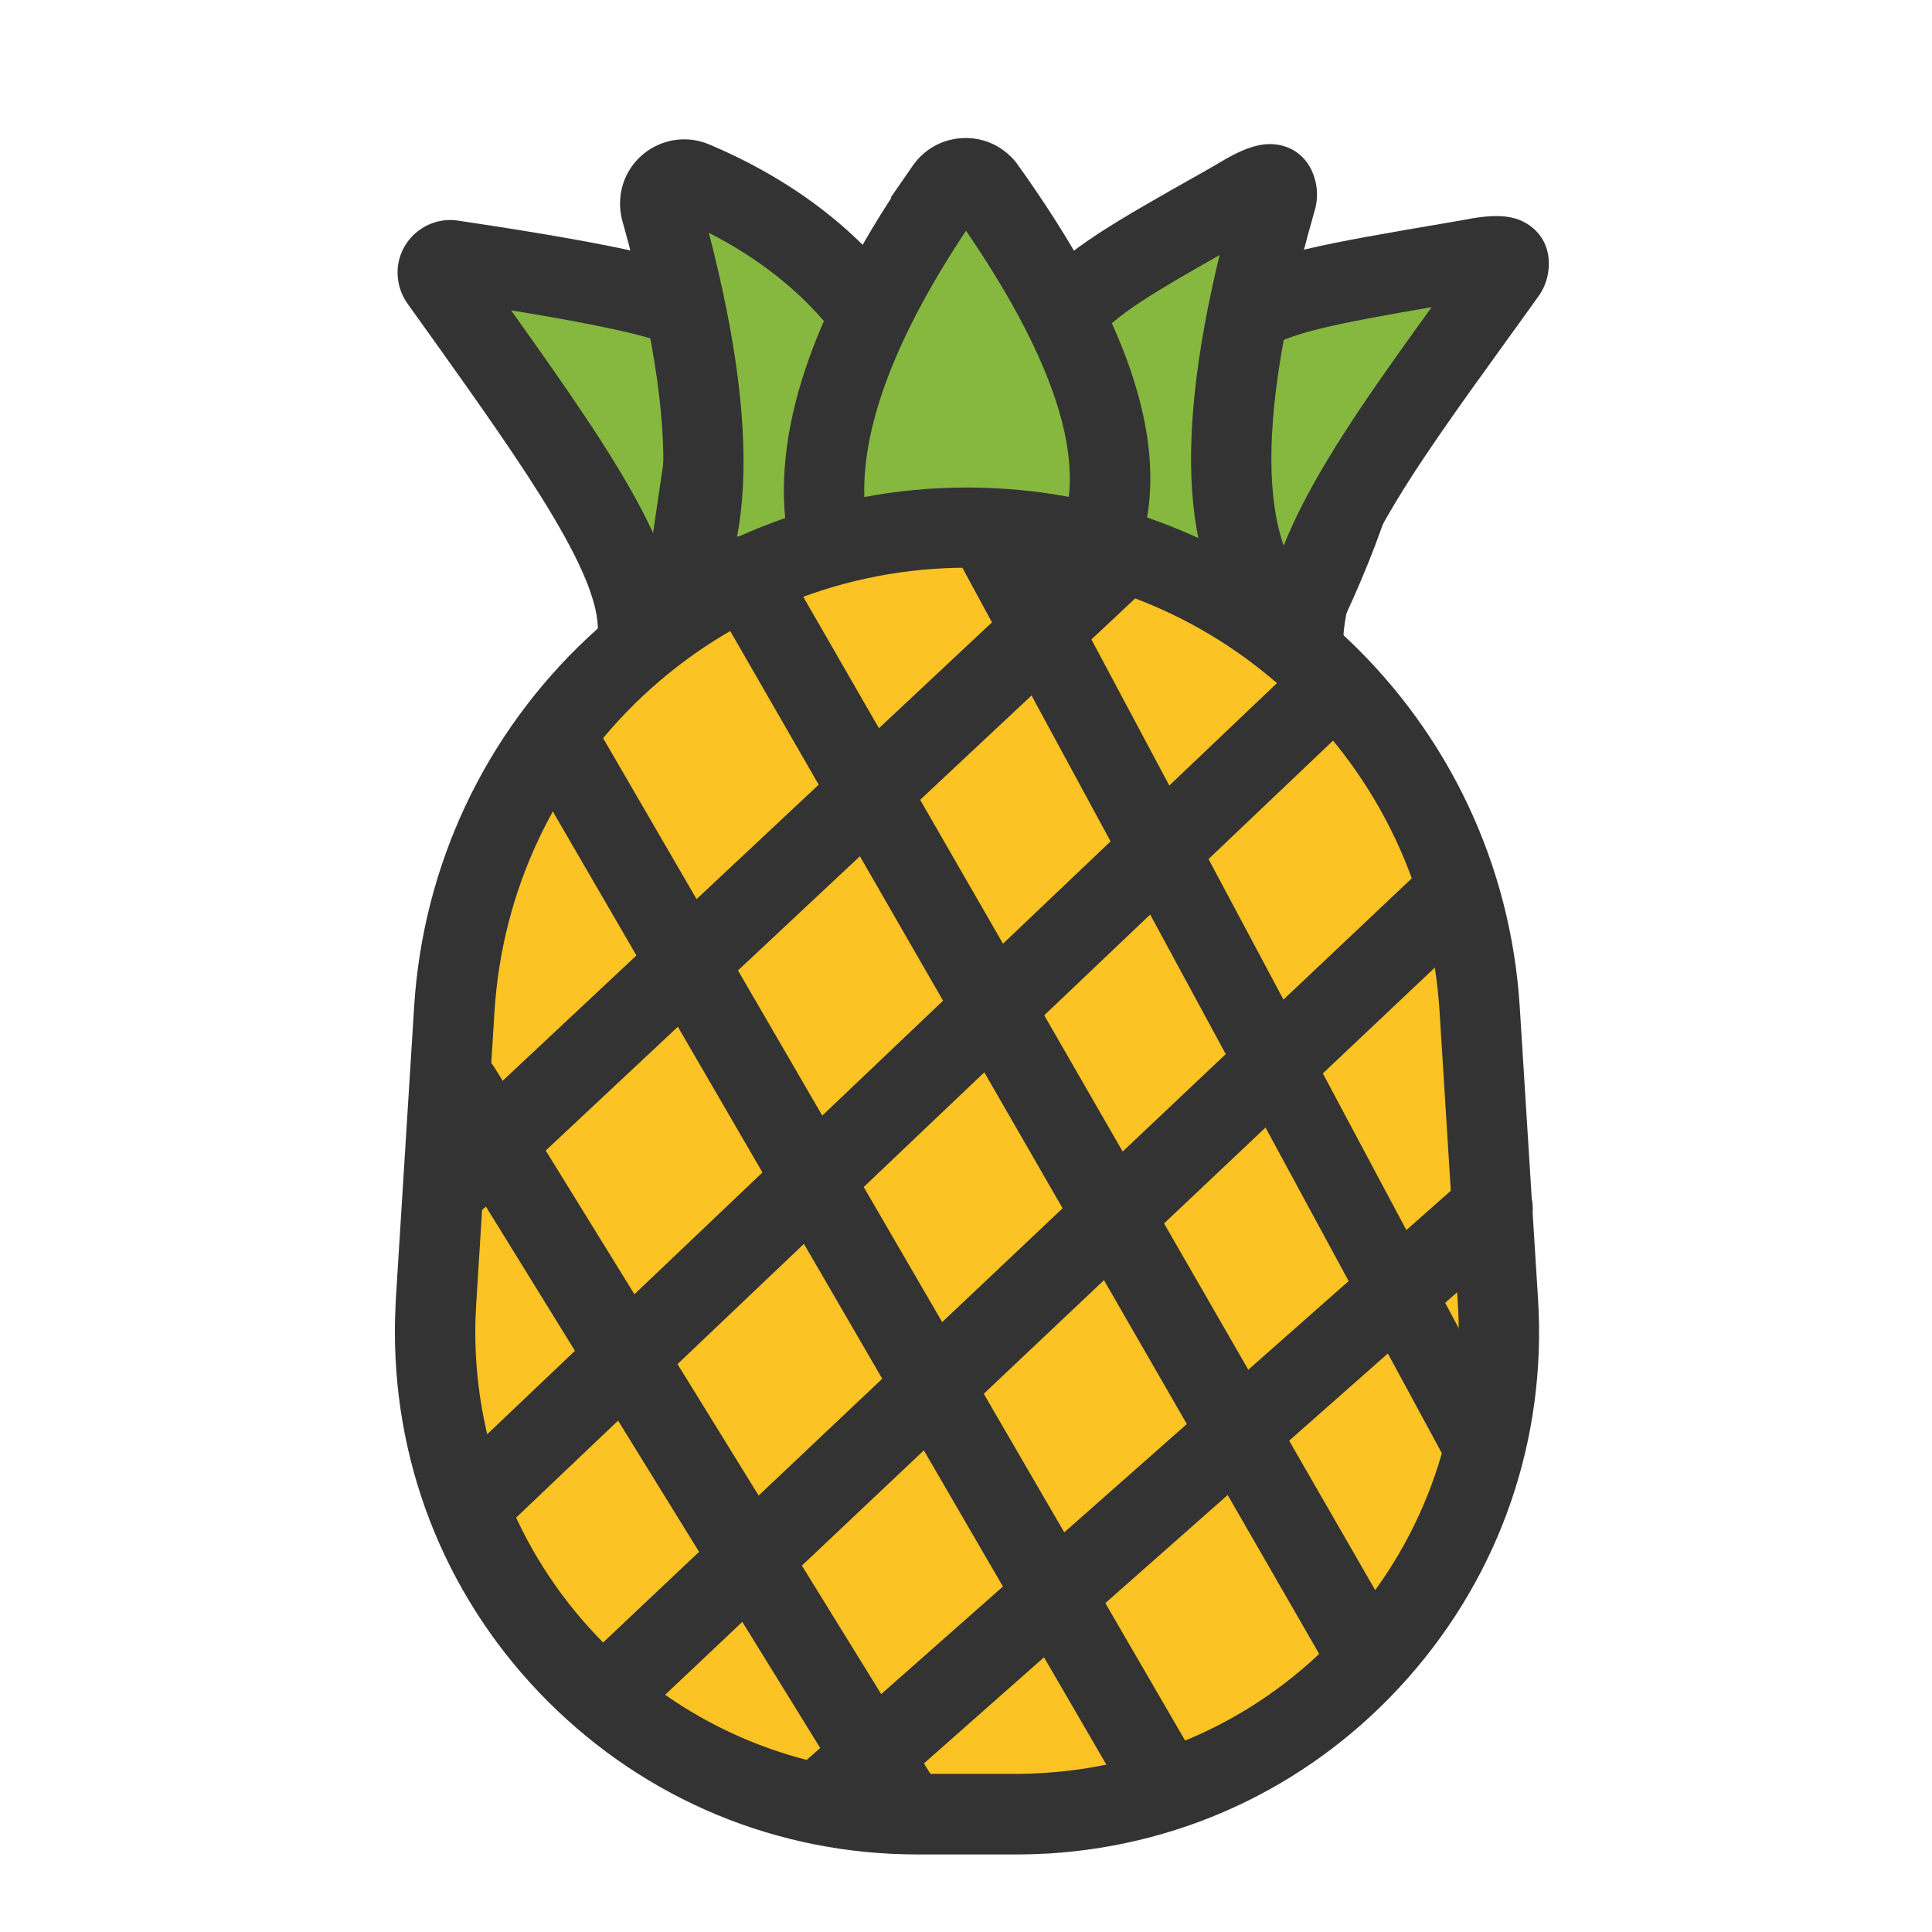 <?xml version="1.0" standalone="no"?><!DOCTYPE svg PUBLIC "-//W3C//DTD SVG 1.1//EN" "http://www.w3.org/Graphics/SVG/1.1/DTD/svg11.dtd"><svg t="1729153821965" class="icon" viewBox="0 0 1024 1024" version="1.1" xmlns="http://www.w3.org/2000/svg" p-id="1182" xmlns:xlink="http://www.w3.org/1999/xlink" width="200" height="200"><path d="M341.3 341.3c142.1-56.8 255.8-56.8 341 0 28.4-56.8 42.6-99.5 42.6-127.9L597 170.8H383.9l-42.6 42.6v127.9z" fill="#86B73F" p-id="1183"></path><path d="M320 372.7V204.6l55.1-55.1h225.4L746.2 198v15.4c0 32.1-14.7 77-44.9 137.4l-10.8 21.6-20-13.4c-38.9-25.9-85.1-39-137.4-39-53.8 0-115.7 13.8-183.9 41.1L320 372.7z m213.1-95.4c51.9 0 98.9 11.3 140.1 33.6 12.7-27.4 25-58.3 29-82.7L593.5 192H392.7l-30.1 30.1v88.2c61.9-21.8 119.2-33 170.5-33z" fill="#333333" p-id="1184"></path><path d="M662.1 165.5c18.8-11.4 50.5-16.4 116.7-27.7 13.2-2.6 20.1-2.4 20.7 0.7 0.4 2.2-0.1 4.5-1.5 6.4-62.7 87.5-115.4 153.4-106.4 208.7" fill="#86B73F" p-id="1185"></path><path d="M670.6 357c-9.4-57.2 33.2-118 88.2-194.2-46.1 7.9-72.5 13-85.6 20.9l-22-36.5c21.5-13 51.2-18.1 116.3-29.2l7.5-1.3c15.3-3 26.6-3.6 35.6 2.7 5.3 3.7 8.8 9.1 9.9 15.4 1.3 7.8-0.5 16-5.2 22.4-5.9 8.3-11.8 16.4-17.5 24.3-51.3 71.1-91.9 127.2-85.1 168.5l-42.1 7z" fill="#333333" p-id="1186"></path><path d="M363.6 163.7c-11.6-6.7-52.8-15.3-123.7-25.8-3.6-0.6-7.1 1.8-7.7 5.4-0.3 1.8 0.1 3.6 1.1 5 64.7 90.9 111.7 153.4 104 194.3" fill="#86B73F" p-id="1187"></path><path d="M358.3 346.7l-41.9-7.9c5.5-29.4-38-90.4-88.4-161.1-3.9-5.5-8-11.2-12.1-16.9-4.3-6.1-6-13.7-4.8-21 1.3-7.4 5.4-13.8 11.5-18.1 6-4.2 13.3-5.9 20.6-4.7 97 14.4 120.7 22.4 131 28.4l-21.2 37c-2.9-1.6-16.9-7.3-82.1-17.9 58.2 81.7 95.9 137 87.4 182.2z" fill="#333333" p-id="1188"></path><path d="M565.2 165.7c14.1-17.5 38.9-31 90.6-60.3 11.7-7.1 18.3-9.3 19.8-6.5 1.1 2 1.4 4.3 0.8 6.5-33.6 117.1-31.6 192.2 5.9 225" fill="#86B73F" p-id="1189"></path><path d="M668.2 346.5c-40.4-35.4-47.6-104.7-21.8-211.3-35.9 20.3-54.9 31.8-64.7 43.9l-33.1-26.8c16.1-19.9 41-34 90.7-62L645 87c13.4-8.1 23.9-12.6 34.6-9.8 6.3 1.6 11.4 5.6 14.6 11.2 3.9 6.9 4.9 15.3 2.7 22.9-38.6 134.5-21.6 184.7-0.5 203.1l-28.2 32.1z" fill="#333333" p-id="1190"></path><path d="M460.9 166.4c-22.4-29.9-53.5-53.3-93.3-70.2-6.5-2.8-14 0.3-16.8 6.8-1.1 2.7-1.3 5.7-0.5 8.5 32.2 114.5 29.8 188-7.2 220.5" fill="#86B73F" p-id="1191"></path><path d="M357.2 348l-28.1-32.1c20.7-18.2 37.7-67.4 0.8-198.7-2.1-7.4-1.6-15.5 1.4-22.6 7.4-17.3 27.4-25.4 44.7-18 43.2 18.3 77.5 44.3 102 77l-34.1 25.5c-16.9-22.5-39.8-41.2-68.2-55.7 29.6 114.2 23.5 187.7-18.5 224.6z" fill="#333333" p-id="1192"></path><path d="M438 277.3c-6.5-47.7 14.6-106.8 63.5-177.2 4-5.8 12-7.3 17.8-3.2 1.2 0.8 2.3 1.9 3.1 3.1 53 74.3 74.1 133.4 63.3 177.4" fill="#86B73F" p-id="1193"></path><path d="M606.3 282.4l-41.4-10.2c4.4-17.8 2-39.6-7.1-65.1-8.9-24.9-24.3-53.4-45.8-84.8-40.6 61.1-58.4 112.2-53 152.1l-42.2 5.8c-3.7-27.2 0.3-57.5 12-90.2 9.4-26.3 24-54.8 43.6-85.1l-0.3-0.2 11.7-16.9c5.2-7.5 13-12.5 21.9-14.1 9-1.6 18 0.3 25.5 5.5 3.2 2.3 6.1 5 8.3 8.2 57.5 80.5 79.3 144.2 66.8 195z" fill="#333333" p-id="1194"></path><path d="M512.5 279.5c143.8 0 262.7 111.8 271.7 255.3l9.7 155c8.8 141-98.3 262.4-239.3 271.2-5.3 0.3-10.6 0.5-16 0.5h-52.3c-141.2 0-255.8-114.5-255.8-255.8 0-5.3 0.2-10.6 0.5-16l9.7-155c9.1-143.4 128-255.2 271.8-255.2z" fill="#FBC323" p-id="1195"></path><path d="M538.6 982.9h-52.3c-74 0-143.6-28.8-195.9-81.1-52.3-52.3-81.1-121.9-81.1-195.9 0-5.7 0.2-11.5 0.5-17.3l9.7-155c4.7-74.8 37.3-144.3 92-195.6 54.6-51.3 126-79.6 201-79.6s146.3 28.3 201 79.6c54.6 51.3 87.3 120.8 92 195.6l9.7 155c4.6 73.9-19.8 145.1-68.8 200.6s-116.6 88.6-190.5 93.2c-5.7 0.3-11.5 0.5-17.3 0.5z m-26.1-682c-64.1 0-125.1 24.2-171.8 68-46.7 43.9-74.6 103.3-78.6 167.2l-9.7 155c-0.3 4.9-0.5 9.8-0.5 14.6 0 62.6 24.4 121.5 68.7 165.8 44.3 44.3 103.2 68.7 165.8 68.7h52.3c4.9 0 9.8-0.2 14.6-0.5 62.5-3.9 119.7-31.9 161.2-78.9 41.4-47 62.1-107.2 58.2-169.7l-9.7-155c-4-64-31.9-123.3-78.6-167.2-46.8-43.9-107.8-68-171.9-68z" fill="#333333" p-id="1196"></path><path d="M384.2 286.9c10.2-5.9 23.2-2.4 29.1 7.8l327.1 568.1c5.9 10.2 2.4 23.2-7.8 29.1-10.2 5.9-23.2 2.4-29.1-7.8L376.4 316c-5.9-10.2-2.4-23.2 7.8-29.1zM517.3 269.6l0.4-0.2c10.3-5.3 23-1.3 28.5 9l250.1 469c4.3 8.1 3 18.1-3.4 24.8l-3.5 3.6c-5.7 5.9-15.1 6.1-21.1 0.5-1.1-1.1-2.1-2.3-2.8-3.7L508.5 298c-5.5-10.1-1.7-22.7 8.4-28.2 0.1 0 0.2-0.1 0.4-0.2zM285.2 374.3c10.2-5.9 23.2-2.4 29.1 7.7l319.4 550.1c5.9 10.2 2.4 23.2-7.7 29.1-10.2 5.9-23.2 2.4-29.1-7.8l-319.4-550c-5.9-10.2-2.5-23.2 7.7-29.1zM232.6 558.5l0.5-0.3c10-5.8 22.7-2.5 28.8 7.3l232.8 377.2c6 9.7 3 22.5-6.7 28.5-0.2 0.1-0.3 0.2-0.5 0.3l-0.5 0.3c-10 5.8-22.7 2.5-28.8-7.3L225.3 587.3c-6-9.7-3-22.5 6.7-28.5l0.6-0.3z" fill="#333333" p-id="1197"></path><path d="M778.4 466.2l0.2 0.2c8.1 8.4 7.9 21.7-0.5 29.8l-0.2 0.2L336 913.9c-8.5 8-21.9 7.7-30-0.7l-0.2-0.2c-8.1-8.4-7.9-21.7 0.5-29.8l0.2-0.2 441.9-417.6c8.5-7.9 21.9-7.6 30 0.8zM806.1 625.5l0.6 0.7c7.8 8.1 7.6 21-0.5 28.8-0.2 0.2-0.4 0.4-0.7 0.6l-354 312.8c-8.5 7.6-21.5 7-29.4-1.2l-0.6-0.7c-7.8-8.1-7.6-21 0.5-28.8 0.2-0.2 0.4-0.4 0.7-0.6l354-312.8c8.5-7.5 21.5-7 29.4 1.2zM719.5 350.6l0.1 0.1c8.1 8.4 7.9 21.8-0.5 29.9l-0.1 0.1-452 429.9c-8.5 8.1-21.9 7.8-30-0.6l-0.1-0.1c-8.1-8.4-7.9-21.8 0.5-29.9l0.1-0.1 452-429.9c8.5-8.1 21.9-7.8 30 0.6zM610.9 278.9l0.2 0.2c8.1 8.3 7.8 21.6-0.5 29.7-0.1 0.1-0.2 0.1-0.2 0.2L256.8 640.2c-8.5 8-21.8 7.6-29.9-0.7l-0.2-0.2c-8.1-8.3-7.8-21.6 0.5-29.7 0.1-0.1 0.2-0.1 0.2-0.2L581 278.1c8.5-7.9 21.8-7.6 29.9 0.8z" fill="#333333" p-id="1198"></path></svg>